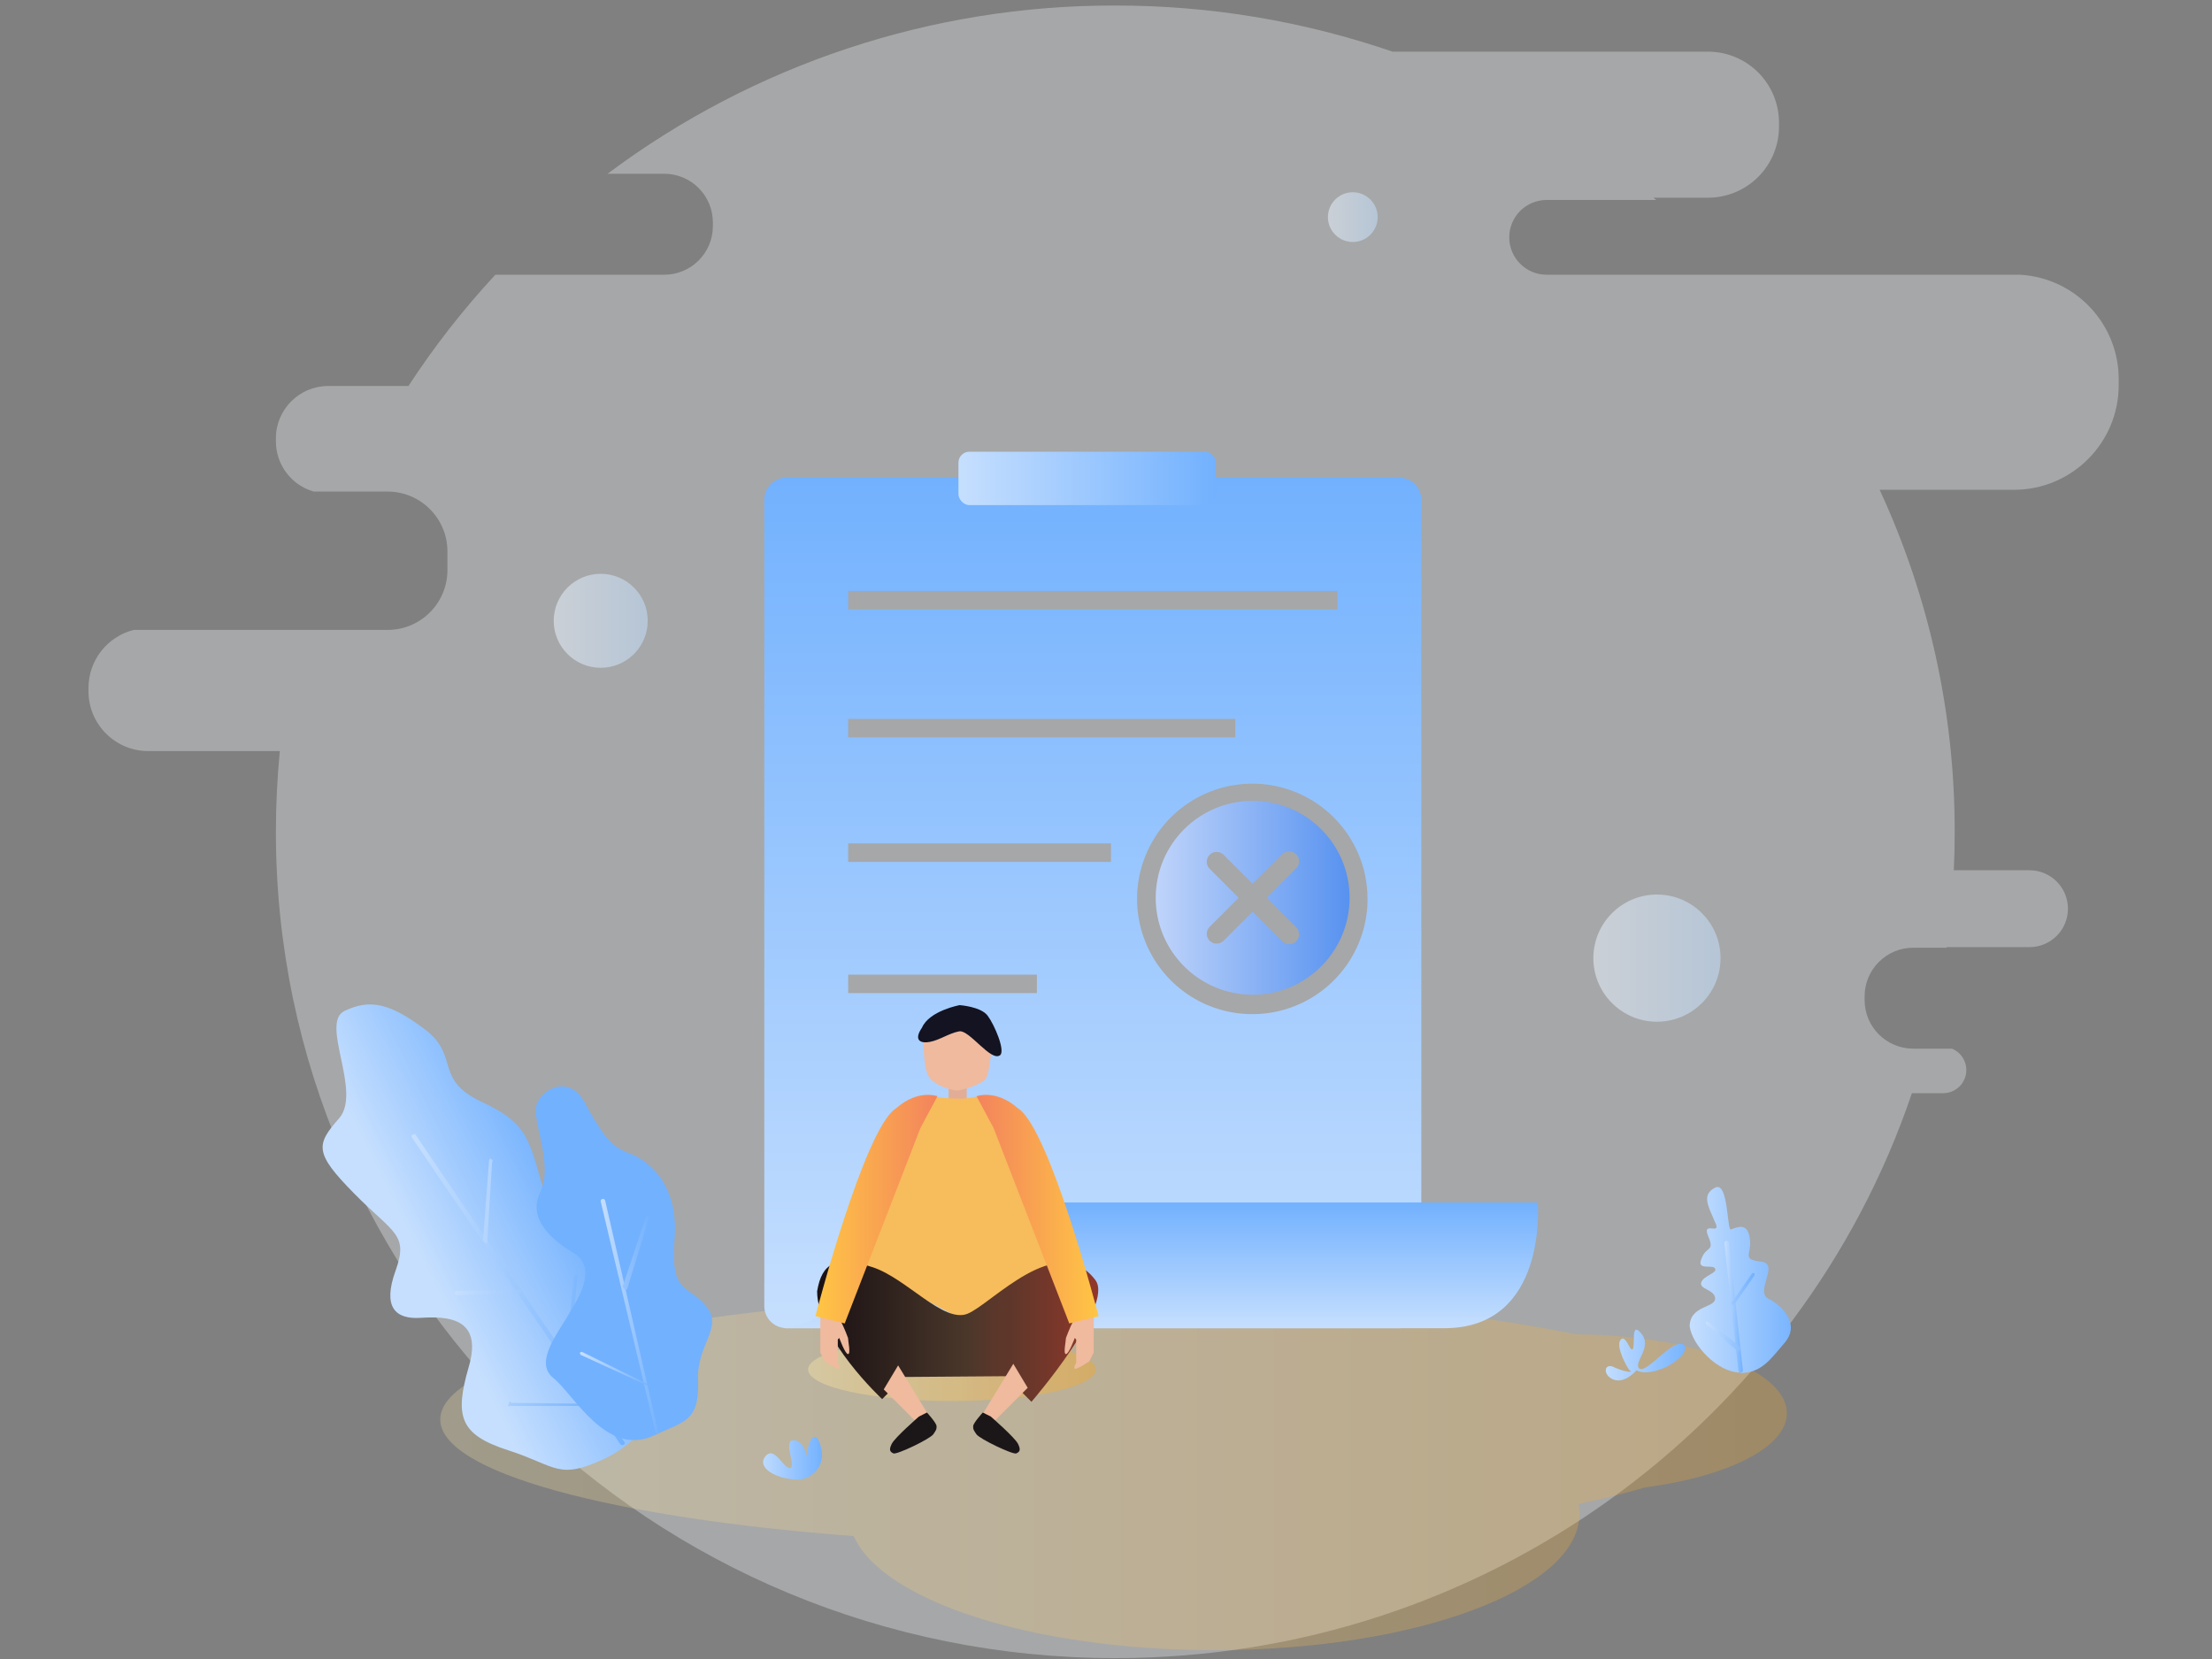 <?xml version="1.0" encoding="UTF-8"?>
<svg width="400px" height="300px" viewBox="0 0 400 300" version="1.1" xmlns="http://www.w3.org/2000/svg" xmlns:xlink="http://www.w3.org/1999/xlink">
    <rect x="0" y="0" width="400" height="300" fill="#808080" stroke="none"/>
    <title>画板备份</title>
    <defs>
        <linearGradient x1="-0.008%" y1="49.922%" x2="99.996%" y2="49.922%" id="linearGradient-1">
            <stop stop-color="#F9E7A8" offset="0%"></stop>
            <stop stop-color="#F5A623" offset="100%"></stop>
        </linearGradient>
        <linearGradient x1="31.203%" y1="59.131%" x2="66.519%" y2="36.882%" id="linearGradient-2">
            <stop stop-color="#C6DFFE" offset="0%"></stop>
            <stop stop-color="#72B1FE" offset="100%"></stop>
        </linearGradient>
        <linearGradient x1="-0.008%" y1="49.993%" x2="99.982%" y2="49.993%" id="linearGradient-3">
            <stop stop-color="#C6DFFE" offset="0%"></stop>
            <stop stop-color="#72B1FE" offset="100%"></stop>
        </linearGradient>
        <linearGradient x1="-0.023%" y1="50%" x2="100.144%" y2="50%" id="linearGradient-4">
            <stop stop-color="#C6DFFE" offset="0%"></stop>
            <stop stop-color="#72B1FE" offset="100%"></stop>
        </linearGradient>
        <linearGradient x1="-544.911%" y1="75.407%" x2="-439.755%" y2="75.407%" id="linearGradient-5">
            <stop stop-color="#C6DFFE" offset="0%"></stop>
            <stop stop-color="#72B1FE" offset="100%"></stop>
        </linearGradient>
        <linearGradient x1="-0.055%" y1="50.008%" x2="99.977%" y2="50.008%" id="linearGradient-6">
            <stop stop-color="#C6DFFE" offset="0%"></stop>
            <stop stop-color="#72B1FE" offset="100%"></stop>
        </linearGradient>
        <linearGradient x1="0.078%" y1="50.259%" x2="100.014%" y2="50.259%" id="linearGradient-7">
            <stop stop-color="#C6DFFE" offset="0%"></stop>
            <stop stop-color="#72B1FE" offset="100%"></stop>
        </linearGradient>
        <linearGradient x1="0.01%" y1="49.964%" x2="99.837%" y2="49.964%" id="linearGradient-8">
            <stop stop-color="#C6DFFE" offset="0%"></stop>
            <stop stop-color="#72B1FE" offset="100%"></stop>
        </linearGradient>
        <linearGradient x1="0%" y1="49.877%" x2="99.987%" y2="49.877%" id="linearGradient-9">
            <stop stop-color="#C6DFFE" offset="0%"></stop>
            <stop stop-color="#72B1FE" offset="100%"></stop>
        </linearGradient>
        <linearGradient x1="0.004%" y1="50%" x2="99.996%" y2="50%" id="linearGradient-10">
            <stop stop-color="#C6DFFE" offset="0%"></stop>
            <stop stop-color="#72B1FE" offset="100%"></stop>
        </linearGradient>
        <linearGradient x1="6.46682808e-13%" y1="50%" x2="100%" y2="50%" id="linearGradient-11">
            <stop stop-color="#C6DFFE" offset="0%"></stop>
            <stop stop-color="#72B1FE" offset="100%"></stop>
        </linearGradient>
        <linearGradient x1="0.011%" y1="49.961%" x2="100.008%" y2="49.961%" id="linearGradient-12">
            <stop stop-color="#C6DFFE" offset="0%"></stop>
            <stop stop-color="#72B1FE" offset="100%"></stop>
        </linearGradient>
        <linearGradient x1="0%" y1="50%" x2="100%" y2="50%" id="linearGradient-13">
            <stop stop-color="#F9E7A8" offset="0%"></stop>
            <stop stop-color="#F5A623" offset="100%"></stop>
        </linearGradient>
        <linearGradient x1="49.987%" y1="100%" x2="49.987%" y2="3.25952169e-05%" id="linearGradient-14">
            <stop stop-color="#C6DFFE" offset="0%"></stop>
            <stop stop-color="#72B1FE" offset="100%"></stop>
        </linearGradient>
        <linearGradient x1="49.998%" y1="100%" x2="49.998%" y2="-1.25040517e-13%" id="linearGradient-15">
            <stop stop-color="#C6DFFE" offset="0%"></stop>
            <stop stop-color="#72B1FE" offset="100%"></stop>
        </linearGradient>
        <linearGradient x1="0%" y1="50%" x2="100%" y2="50%" id="linearGradient-16">
            <stop stop-color="#C6DFFE" offset="0%"></stop>
            <stop stop-color="#72B1FE" offset="100%"></stop>
        </linearGradient>
        <linearGradient x1="0%" y1="50%" x2="100%" y2="50%" id="linearGradient-17">
            <stop stop-color="#BFD4FA" offset="0%"></stop>
            <stop stop-color="#5792F0" offset="100%"></stop>
        </linearGradient>
        <linearGradient x1="0.098%" y1="49.726%" x2="100.118%" y2="49.726%" id="linearGradient-18">
            <stop stop-color="#1A1114" offset="0%"></stop>
            <stop stop-color="#30231E" offset="25%"></stop>
            <stop stop-color="#4A372A" offset="50%"></stop>
            <stop stop-color="#5A372A" offset="59%"></stop>
            <stop stop-color="#60372A" offset="66%"></stop>
            <stop stop-color="#98372A" offset="98%"></stop>
        </linearGradient>
        <linearGradient x1="100%" y1="49.946%" x2="-7.72679006e-13%" y2="49.946%" id="linearGradient-19">
            <stop stop-color="#F3835D" offset="0%"></stop>
            <stop stop-color="#FFC644" offset="100%"></stop>
        </linearGradient>
        <linearGradient x1="-1.28779834e-13%" y1="49.946%" x2="100%" y2="49.946%" id="linearGradient-20">
            <stop stop-color="#F3835D" offset="0%"></stop>
            <stop stop-color="#FFC644" offset="100%"></stop>
        </linearGradient>
        <linearGradient x1="0%" y1="50%" x2="100%" y2="50%" id="linearGradient-21">
            <stop stop-color="#EAF2FD" offset="0%"></stop>
            <stop stop-color="#C4DFFD" offset="100%"></stop>
        </linearGradient>
    </defs>
    <g id="画板备份" stroke="none" stroke-width="1" fill="none" fill-rule="evenodd">
        <g id="资源-2" transform="translate(16, 1)">
            <path d="M185.68,0 C152.589,-0.077 120.368,10.599 93.87,30.42 L104.12,30.42 C106.451,30.42 108.687,31.347 110.335,32.995 C111.984,34.643 112.91,36.879 112.91,39.21 L112.91,39.21 L112.91,39.89 C112.91,44.745 108.975,48.68 104.12,48.68 L73.58,48.68 C67.777,54.928 62.518,61.659 57.86,68.8 L43.35,68.8 C38.124,68.806 33.89,73.044 33.89,78.27 L33.89,78.8 C33.887,83.017 36.677,86.726 40.73,87.89 L54.09,87.89 C60.063,87.896 64.904,92.737 64.91,98.71 L64.91,98.71 L64.91,102.09 C64.91,108.066 60.066,112.91 54.09,112.91 L8.18,112.91 C3.372,114.12 0,118.443 0,123.4 L0,124 C0,129.976 4.844,134.82 10.82,134.82 L34.6,134.82 C34.133,139.634 33.897,144.5 33.89,149.42 C33.89,231.94 101.89,298.84 185.68,298.84 C252.74,298.84 309.68,256.04 329.73,196.68 L335.42,196.68 C337.413,196.666 339.118,195.248 339.495,193.291 C339.872,191.334 338.815,189.383 336.97,188.63 L329.97,188.63 C325.119,188.63 321.186,184.701 321.18,179.85 L321.18,179.85 L321.18,179.17 C321.18,174.316 325.115,170.38 329.97,170.38 L336,170.38 L336,170.27 L351,170.27 C354.838,170.27 357.95,167.159 357.95,163.32 C357.95,159.482 354.838,156.37 351,156.37 L337.31,156.37 C337.423,154.07 337.477,151.737 337.47,149.37 C337.491,128.029 332.86,106.94 323.9,87.57 L348.2,87.57 C358.652,87.565 367.124,79.093 367.13,68.64 L367.13,67.58 C367.13,57.549 359.305,49.258 349.29,48.68 L263.68,48.68 C259.947,48.68 256.92,45.654 256.92,41.92 C256.92,38.187 259.947,35.16 263.68,35.16 L283.5,35.16 L283,34.75 L292.86,34.75 C296.267,34.75 299.535,33.396 301.943,30.986 C304.351,28.576 305.703,25.308 305.7,21.9 L305.7,21.19 C305.703,17.783 304.351,14.515 301.943,12.105 C299.535,9.695 296.267,8.34 292.86,8.34 L235.81,8.34 C219.678,2.8 202.737,-0.018 185.68,0 Z" id="背景" fill="#EDF0F4" opacity="0.35"></path>
            <path d="M182,233 C216.36,233 247.3,235.8 268.93,240.28 C290.08,240.42 307.12,246.76 307.12,254.55 C307.12,260.73 296.42,265.99 281.45,267.98 C277.87,269.04 273.85,270.03 269.45,270.98 C269.562,271.571 269.618,272.17 269.62,272.77 C269.62,286.37 240.04,297.4 203.56,297.4 C170.74,297.4 143.56,288.47 138.37,276.77 C94.58,273.45 63.61,265.26 63.61,255.69 C63.59,243.11 116.6,233 182,233 Z" id="形状结合" fill="url(#linearGradient-1)" opacity="0.27"></path>
            <path d="M93.25,262.82 C99.31,259.96 109.81,250.82 103.08,234.6 C96.73,218.17 86.23,227.28 82.93,216.35 C79.63,205.42 80.07,202.43 71.19,198.29 C62.31,194.15 67.27,190 60.83,185.14 C54.39,180.28 50.83,179.66 46.31,181.8 C41.79,183.94 49.52,196.47 45.31,201.24 C41.1,206.01 40.84,207.5 48,214.78 C55.16,222.06 57.93,222.12 55.53,228.78 C53.13,235.44 55.53,237.58 60.01,237.31 C64.49,237.04 71.43,237.02 68.78,246.12 C66.13,255.22 67.18,258.44 75.91,261.26 C84.64,264.08 84.91,266.72 93.28,262.8 L93.25,262.82 Z" id="路径" fill="url(#linearGradient-2)" fill-rule="nonzero"></path>
            <path d="M96.68,260.28 C96.579,260.328 96.464,260.334 96.359,260.297 C96.253,260.259 96.168,260.181 96.12,260.08 L58.5,204.73 C58.32,204.35 58.32,204.35 58.7,204.18 C59.08,204.01 59.08,204 59.26,204.38 L96.88,259.72 C97.06,260.1 97.06,260.1 96.68,260.28 Z" id="路径" fill="url(#linearGradient-3)" fill-rule="nonzero"></path>
            <path d="M72.09,223.77 C71.71,223.94 71.53,223.57 71.35,223.19 L72.44,208.8 C72.44,208.8 72.64,208.25 72.82,208.63 C72.82,208.63 73.37,208.83 73,209 L72.09,223.77 L72.09,223.77 Z M78.23,232.89 L66.81,233.19 C66.711,233.238 66.596,233.243 66.493,233.206 C66.39,233.168 66.306,233.091 66.26,232.99 C66.209,232.89 66.202,232.773 66.24,232.667 C66.278,232.562 66.357,232.476 66.46,232.43 L77.46,232.31 C78.22,231.96 78.39,232.31 78.19,232.89 L78.23,232.89 Z M86.92,245.45 L86.92,245.45 C86.54,245.63 86.37,245.25 86.19,244.87 L87.85,229.75 C87.85,229.75 88.05,229.19 88.23,229.57 C88.23,229.57 88.79,229.77 88.41,229.95 L86.92,245.45 Z M92,253.24 L76.26,253.24 C75.88,253.41 75.7,253.04 76.08,252.86 C75.9,252.48 76.28,252.3 76.46,252.68 L91.8,252.85 C92.18,252.67 92.18,252.67 91.98,253.23 L92,253.24 Z" id="形状" fill="url(#linearGradient-4)" fill-rule="nonzero"></path>
            <path d="M102.33,258.54 C107.63,256.04 110.44,256.11 110.24,248.81 C109.83,242.06 114.95,239.19 111.68,235.18 C108.41,231.17 105.18,233.18 105.98,223.07 C106.78,212.96 101.07,208.73 97.73,207.53 C94.39,206.33 92.73,203.85 89.73,198.36 C86.73,192.87 81.36,196.29 80.92,199.27 C80.48,202.25 84.04,209.82 81.68,214.63 C79.32,219.44 83.91,223.3 87.78,225.63 C91.65,227.96 89.3,232.78 87.16,236.1 C85.16,239.79 80.4,245.3 84.07,248.19 C87.74,251.08 93.65,262.64 102.35,258.54 L102.33,258.54 Z" id="路径" fill="url(#linearGradient-5)" fill-rule="nonzero"></path>
            <path d="M103.09,258.18 C102.99,258.231 102.873,258.238 102.767,258.201 C102.661,258.163 102.575,258.083 102.53,257.98 L92.66,216.39 C92.609,216.29 92.602,216.173 92.64,216.067 C92.678,215.962 92.757,215.876 92.86,215.83 C92.961,215.783 93.076,215.777 93.181,215.814 C93.287,215.852 93.372,215.93 93.42,216.03 L103.09,258.18 C103.29,257.62 103.47,258 103.09,258.18 Z" id="路径" fill="url(#linearGradient-6)" fill-rule="nonzero"></path>
            <path d="M97.34,232.22 L97.34,232.22 C96.78,232.02 96.78,232.02 96.6,231.64 L100.83,219 L101.21,218.82 L101.39,219.2 L97.39,232.2 L97.34,232.22 Z M101.42,249.72 L101.42,249.72 L89,244 L88.83,243.62 L89.2,243.44 L101.2,249.34 C101.62,249.16 101.8,249.54 101.42,249.72 Z" id="形状" fill="url(#linearGradient-7)" fill-rule="nonzero"></path>
            <path d="M128.27,266.56 C129.684,266.522 130.998,265.822 131.819,264.671 C132.64,263.52 132.874,262.05 132.45,260.7 C131.62,257.35 130.36,259.03 129.94,261.54 C129.52,264.05 130.36,260.28 127.85,259.45 C125.34,259.03 127.85,263.63 127.01,264.45 C125.76,264.86 124.09,260.26 122.41,262.35 C120.73,264.44 124.5,266.54 128.27,266.54 L128.27,266.56 Z" id="路径" fill="url(#linearGradient-8)" fill-rule="nonzero"></path>
            <path d="M298.76,247.21 C294.57,247.21 289.97,242.21 289.55,238.84 C289.55,235.08 294.15,235.5 294.15,233.84 C294.15,232.18 291.23,232.17 291.64,230.91 C292.05,229.65 294.57,229.24 294.15,228.4 C293.73,227.56 290.81,228.82 291.64,226.73 C292.48,224.22 294.15,225.48 292.9,222.55 C291.65,219.62 295.41,222.55 294.15,220.04 C292.9,217.11 291.64,215.04 294.15,213.76 C296.66,212.48 296.25,222.13 297.08,221.29 C298.34,220.87 300.01,220.04 300.43,222.97 C300.85,225.9 298.76,226.73 302.52,227.15 C305.87,227.57 301.27,232.59 303.78,233.84 C306.29,235.09 309.63,238.44 306.7,241.84 C304.19,244.77 302.52,247.28 298.76,247.28 L298.76,247.21 Z" id="路径" fill="url(#linearGradient-9)" fill-rule="nonzero"></path>
            <path d="M298.76,247.211 C298.87,247.211 298.976,247.166 299.054,247.087 C299.131,247.008 299.173,246.901 299.17,246.79 L296.66,223.79 C296.666,223.679 296.625,223.571 296.547,223.491 C296.469,223.411 296.361,223.367 296.25,223.37 C296.138,223.368 296.029,223.411 295.95,223.49 C295.871,223.57 295.827,223.678 295.83,223.79 L298.34,246.79 C298.337,246.903 298.381,247.011 298.46,247.09 C298.539,247.17 298.648,247.213 298.76,247.211 L298.76,247.211 Z" id="路径" fill="url(#linearGradient-10)" fill-rule="nonzero"></path>
            <path d="M298.34,243.44 L298.34,243.44 C298.76,243.03 298.76,243.03 298.76,242.61 L292.9,238 L292.48,238 L292.48,238.41 L298.34,243.44 Z M297.5,235.08 L297.5,235.08 L301.27,229.64 L301.27,229.22 L300.85,229.22 L297.08,234.66 L297.5,235.08 Z" id="形状" fill="url(#linearGradient-11)" fill-rule="nonzero"></path>
            <path d="M279.93,246.79 C279.93,246.79 281.6,248.05 285.79,245.95 C289.97,243.44 289.13,241.35 287.04,242.19 C284.95,243.03 281.19,247.63 280.35,246.37 C279.51,245.11 282.86,242.61 280.77,240.1 C278.68,237.59 279.93,243.03 279.09,243.03 C278.68,243.03 277.84,240.1 277,241.35 C276.16,242.6 278.26,246.35 278.68,246.79 C279.51,247.21 278.26,247.21 276.16,246.37 C274.07,245.12 273.65,247.63 275.75,248.46 C277.85,249.29 279.93,246.79 279.93,246.79 L279.93,246.79 Z" id="路径" fill="url(#linearGradient-12)" fill-rule="nonzero"></path>
            <ellipse id="椭圆形" fill="url(#linearGradient-13)" fill-rule="nonzero" opacity="0.41" cx="156.13" cy="246.65" rx="26" ry="5.69"></ellipse>
            <path d="M237,85.37 L126.21,85.37 C124.001,85.37 122.21,87.161 122.21,89.37 L122.21,235.16 C122.208,235.655 122.297,236.147 122.47,236.61 C122.982,237.93 124.153,238.881 125.55,239.11 L125.55,239.11 C125.767,239.159 125.988,239.182 126.21,239.181 L237,239.181 C238.663,239.186 240.156,238.163 240.75,236.61 C240.932,236.149 241.023,235.657 241.02,235.16 L241.02,89.38 C241.023,88.314 240.6,87.291 239.845,86.538 C239.09,85.786 238.066,85.365 237,85.37 Z M137.39,105.87 L225.83,105.87 L225.83,109.22 L137.38,109.22 L137.39,105.87 Z M231.3,161.54 C231.304,169.971 226.228,177.574 218.44,180.802 C210.651,184.03 201.685,182.248 195.724,176.287 C189.762,170.325 187.98,161.359 191.208,153.571 C194.436,145.782 202.039,140.706 210.47,140.71 C221.968,140.721 231.284,150.043 231.29,161.54 L231.3,161.54 Z M137.38,129 L207.38,129 L207.38,132.34 L137.38,132.34 L137.38,129 Z M137.38,151.51 L184.9,151.51 L184.9,154.86 L137.38,154.86 L137.38,151.51 Z M137.38,175.24 L171.51,175.24 L171.51,178.58 L137.38,178.58 L137.38,175.24 Z" id="形状" fill="url(#linearGradient-14)" fill-rule="nonzero"></path>
            <path d="M125.84,239.18 C125.84,239.18 142.78,237.54 142.78,216.45 L262.07,216.45 C262.07,216.45 264.01,239.18 245.2,239.18 L125.84,239.18 Z" id="路径" fill="url(#linearGradient-15)" fill-rule="nonzero"></path>
            <rect id="矩形" fill="url(#linearGradient-16)" fill-rule="nonzero" x="157.32" y="80.68" width="46.55" height="9.66" rx="1.98"></rect>
            <path d="M210.52,143.82 C200.838,143.82 192.99,151.669 192.99,161.35 C192.99,171.032 200.838,178.88 210.52,178.88 C220.202,178.88 228.05,171.032 228.05,161.35 C228.05,151.669 220.202,143.82 210.52,143.82 Z M218.3,166.6 C218.805,167.04 219.023,167.725 218.864,168.376 C218.704,169.027 218.195,169.534 217.544,169.691 C216.892,169.848 216.208,169.628 215.77,169.12 L210.52,163.87 L205.27,169.12 C204.574,169.816 203.446,169.816 202.75,169.12 C202.054,168.425 202.054,167.296 202.75,166.6 L208,161.35 L202.75,156.1 C202.3,155.65 202.124,154.994 202.289,154.379 C202.454,153.764 202.934,153.284 203.549,153.119 C204.164,152.954 204.82,153.13 205.27,153.58 L210.52,158.83 L215.77,153.58 C216.208,153.073 216.892,152.853 217.544,153.01 C218.195,153.166 218.704,153.674 218.864,154.325 C219.023,154.975 218.805,155.661 218.3,156.1 L213.05,161.35 L218.3,166.6 Z" id="形状" fill="url(#linearGradient-17)" fill-rule="nonzero"></path>
            <path d="M155.53,195 L155.53,199.58 C155.53,199.58 156.35,200.73 157.17,200.73 C157.99,200.73 158.82,199.58 158.82,199.58 L158.82,195 L155.53,195 Z" id="路径" fill="#E2AD96" fill-rule="nonzero"></path>
            <path d="M151.05,186.66 C151.05,186.66 150.81,192.18 152.05,193.84 C153.29,195.5 156.16,196.1 156.88,196.2 C157.6,196.3 161.52,195.14 162.27,194.06 C163.02,192.98 163.42,187.24 163.42,187.24 L157.85,182.59 L151.05,186.66 Z" id="路径" fill="#EFBA9E" fill-rule="nonzero"></path>
            <path d="M157.53,180.76 C157.53,180.76 152.05,181.76 150.72,184.84 C149.23,187 150.31,187.75 152.13,187.41 C153.95,187.07 155.62,185.83 157.45,185.5 C159.28,185.17 163.18,191.06 164.84,189.82 C165.84,189.03 163.84,184.33 162.6,182.67 C161.36,181.01 157.53,180.76 157.53,180.76 Z" id="路径" fill="#131322" fill-rule="nonzero"></path>
            <path d="M152.64,197.23 C152.64,197.23 153.25,197.52 156.97,197.67 C160.03,197.79 161.17,196.83 162.4,197.23 C165.12,198.11 175.6,229.45 175.6,229.45 L160.07,238.72 L140.28,228.13 L152.64,197.23 Z" id="路径" fill="#F7BC5C" fill-rule="nonzero"></path>
            <path d="M143.52,252 L147.52,248 L165.89,247.86 L170.52,252.49 C170.52,252.49 185.52,235.13 182.09,230.49 C175.25,221.37 163.29,234.83 158.95,236.57 C154.61,238.31 147.95,230.2 141.88,228.18 C135.2,225.95 132.62,227.31 131.76,232.52 C131.81,241.13 143.52,252 143.52,252 Z" id="路径" fill="url(#linearGradient-18)" fill-rule="nonzero"></path>
            <polygon id="路径" fill="#EFBA9E" fill-rule="nonzero" points="143.81 250.25 149.88 256.32 152.78 256.32 146.41 245.91"></polygon>
            <polygon id="路径" fill="#EFBA9E" fill-rule="nonzero" points="169.84 249.96 163.77 256.03 160.88 256.03 167.24 245.62"></polygon>
            <path d="M150.17,255.16 C150.17,255.16 145.84,258.92 145.26,260.08 C144.68,261.24 144.97,261.53 145.55,261.82 C146.13,262.11 152.2,259.21 152.78,258.35 C153.36,257.49 153.36,257.48 153.36,256.9 C153.36,256.32 151.62,254.43 151.62,254.43 L150.17,255.16 Z" id="路径" fill="#1B1718" fill-rule="nonzero"></path>
            <path d="M163.17,255.16 C163.17,255.16 167.5,258.92 168.08,260.08 C168.66,261.24 168.37,261.53 167.79,261.82 C167.21,262.11 161.14,259.21 160.56,258.35 C159.98,257.49 159.98,257.48 159.98,256.9 C159.98,256.32 161.72,254.43 161.72,254.43 L163.17,255.16 Z" id="路径" fill="#1B1718" fill-rule="nonzero"></path>
            <path d="M132.34,237 L135.53,236.89 C136.234,238.198 136.842,239.555 137.35,240.95 C137.35,241.48 137.88,243.86 137.35,243.86 C136.82,243.86 135.77,240.95 135.77,240.95 L135.5,241.22 L135.5,245.44 C135.5,245.44 136.03,246.23 135.77,246.49 C135.51,246.75 133.13,245.18 133.13,245.18 L132.34,243.59 L132.34,237 Z" id="路径" fill="#EFBA9E" fill-rule="nonzero"></path>
            <path d="M153.52,197.23 C153.52,197.23 149.99,195.9 146.02,199.43 C140.28,203 131.45,237 131.45,237 L136.75,238.32 L150.43,203 L153.52,197.23 Z" id="路径" fill="url(#linearGradient-19)" fill-rule="nonzero"></path>
            <path d="M181.78,237 L178.58,236.89 C177.876,238.198 177.268,239.555 176.76,240.95 C176.76,241.48 176.23,243.86 176.76,243.86 C177.29,243.86 178.35,240.95 178.35,240.95 L178.61,241.22 L178.61,245.44 C178.61,245.44 178.08,246.23 178.35,246.49 C178.62,246.75 180.98,245.18 180.98,245.18 L181.78,243.59 L181.78,237 Z" id="路径" fill="#EFBA9E" fill-rule="nonzero"></path>
            <path d="M160.59,197.23 C160.59,197.23 164.12,195.9 168.09,199.43 C173.83,203 182.66,237 182.66,237 L177.36,238.32 L163.68,203 L160.59,197.23 Z" id="路径" fill="url(#linearGradient-20)" fill-rule="nonzero"></path>
            <circle id="椭圆形" fill="url(#linearGradient-21)" fill-rule="nonzero" opacity="0.54" cx="92.63" cy="111.26" r="8.5"></circle>
            <circle id="椭圆形" fill="url(#linearGradient-21)" fill-rule="nonzero" opacity="0.54" cx="228.63" cy="38.26" r="4.5"></circle>
            <circle id="椭圆形" fill="url(#linearGradient-21)" fill-rule="nonzero" opacity="0.54" cx="283.63" cy="172.26" r="11.5"></circle>
        </g>
    </g>
</svg>